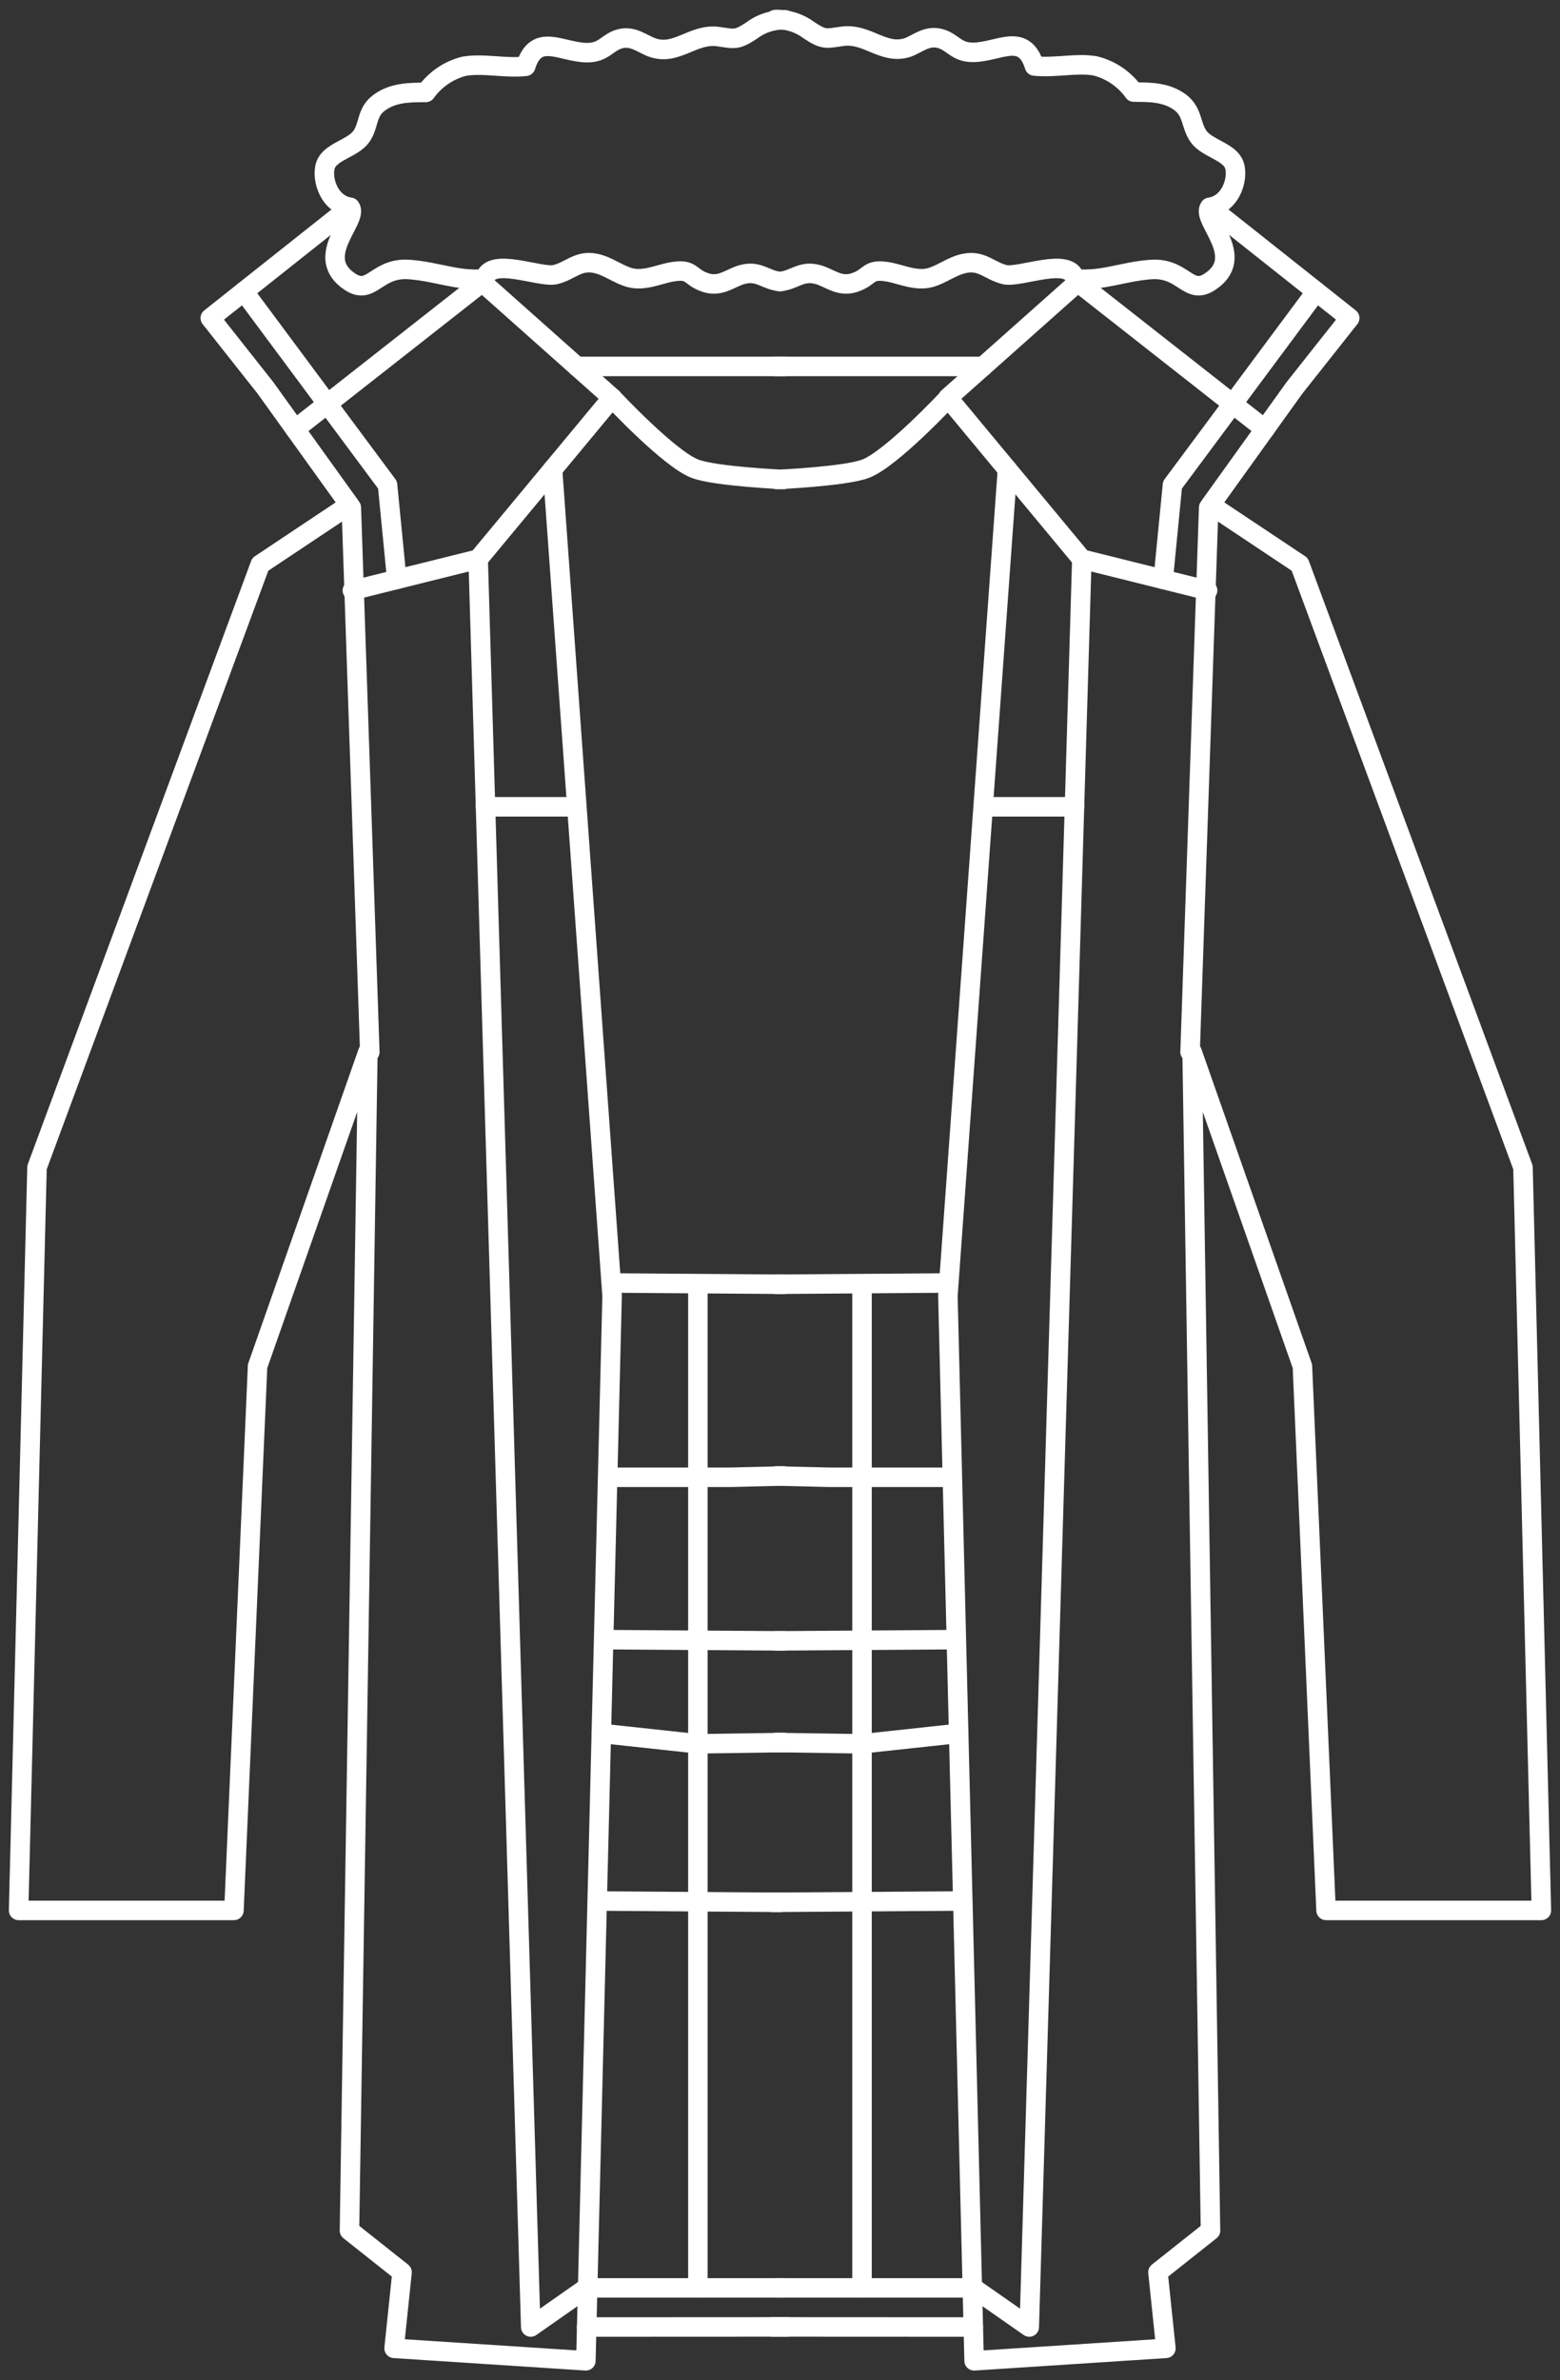 <svg width="80" height="122" viewBox="0 0 80 122" fill="none" xmlns="http://www.w3.org/2000/svg">
<rect x="0" y="0" width="80" height="122" fill="#333333" stroke="none"/>
<path d="M17.922 10.643L10.784 16.302L13.612 19.88L17.922 25.878L13.347 28.926L1.898 59.837L0.955 97.916H11.997L13.209 70.025L18.865 53.922L17.922 114.325L20.618 116.461L20.21 120.361L30.044 121L31.39 66.42L28.336 24.064" stroke="white" stroke-linecap="round" stroke-linejoin="round"/>
<path d="M30.083 119.268L40.364 119.263" stroke="white" stroke-linecap="round" stroke-linejoin="round"/>
<path d="M15.133 21.998L24.73 14.466L31.389 20.387L24.521 28.657L18.071 30.263" stroke="white" stroke-linecap="round" stroke-linejoin="round"/>
<path d="M31.389 20.387C31.389 20.387 34.333 23.544 35.656 24.03C36.715 24.423 40.193 24.576 40.193 24.576" stroke="white" stroke-linecap="round" stroke-linejoin="round"/>
<path d="M12.504 14.941L19.874 24.855L20.348 29.695" stroke="white" stroke-linecap="round" stroke-linejoin="round"/>
<path d="M24.521 28.657L27.217 119.268L30.083 117.263H40.193" stroke="white" stroke-linecap="round" stroke-linejoin="round"/>
<path d="M40.05 14.427C39.278 14.394 38.947 13.837 38.076 14.067C37.481 14.22 36.974 14.728 36.213 14.493C35.298 14.203 35.557 13.733 34.394 13.946C33.755 14.072 33.032 14.411 32.327 14.236C31.709 14.078 31.186 13.63 30.535 13.498C29.648 13.318 29.267 13.875 28.49 14.072C27.713 14.269 25.122 13.116 24.863 14.302C23.358 14.4 22.503 13.935 21.004 13.815C19.306 13.679 19.064 15.165 17.961 14.449C15.999 13.165 18.419 11.254 17.961 10.625C16.776 10.45 16.429 8.954 16.743 8.353C17.057 7.752 18.11 7.577 18.523 7.004C18.937 6.43 18.777 5.775 19.422 5.283C20.144 4.737 20.993 4.737 21.837 4.737C22.308 4.077 22.999 3.603 23.788 3.399C24.791 3.224 25.877 3.513 26.958 3.399C27.509 1.629 28.782 2.688 30.111 2.699C30.993 2.699 31.142 2.153 31.814 1.984C32.487 1.814 32.972 2.284 33.501 2.454C34.741 2.847 35.563 1.683 36.864 1.88C37.69 2 37.784 2.066 38.55 1.563C39.043 1.191 39.651 0.998 40.27 1.017" stroke="white" stroke-linecap="round" stroke-linejoin="round"/>
<path d="M24.901 41.352H29.581" stroke="white" stroke-linecap="round" stroke-linejoin="round"/>
<path d="M29.581 18.781H40.193" stroke="white" stroke-linecap="round" stroke-linejoin="round"/>
<path d="M30.832 88.842L35.788 89.377L40.193 89.312" stroke="white" stroke-linecap="round" stroke-linejoin="round"/>
<path d="M18.964 53.921L18.016 26.014" stroke="white" stroke-linecap="round" stroke-linejoin="round"/>
<path d="M35.789 65.927V117.263" stroke="white" stroke-linecap="round" stroke-linejoin="round"/>
<path d="M31.257 75.716H34.598H37.464L40.193 75.65" stroke="white" stroke-linecap="round" stroke-linejoin="round"/>
<path d="M31.395 65.758L40.193 65.823" stroke="white" stroke-linecap="round" stroke-linejoin="round"/>
<path d="M31.395 84.041L40.193 84.101" stroke="white" stroke-linecap="round" stroke-linejoin="round"/>
<path d="M62.077 10.643L69.216 16.302L66.383 19.88L62.077 25.878L66.653 28.926L78.102 59.837L79.045 97.916H68.003L66.79 70.025L61.135 53.922L62.077 114.325L59.382 116.461L59.79 120.361L49.955 121L48.61 66.42L51.664 24.064" stroke="white" stroke-linecap="round" stroke-linejoin="round"/>
<path d="M49.912 119.268L39.631 119.263" stroke="white" stroke-linecap="round" stroke-linejoin="round"/>
<path d="M64.867 21.998L55.269 14.466L48.61 20.387L55.479 28.657L61.928 30.263" stroke="white" stroke-linecap="round" stroke-linejoin="round"/>
<path d="M48.638 20.387C48.638 20.387 45.694 23.544 44.371 24.03C43.308 24.423 39.835 24.576 39.835 24.576" stroke="white" stroke-linecap="round" stroke-linejoin="round"/>
<path d="M67.496 14.941L60.126 24.855L59.652 29.695" stroke="white" stroke-linecap="round" stroke-linejoin="round"/>
<path d="M55.479 28.657L52.783 119.268L49.911 117.263H39.807" stroke="white" stroke-linecap="round" stroke-linejoin="round"/>
<path d="M39.945 14.428C40.722 14.395 41.047 13.838 41.924 14.067C42.519 14.22 43.026 14.728 43.787 14.493C44.702 14.204 44.443 13.734 45.606 13.947C46.246 14.073 46.962 14.411 47.673 14.237C48.291 14.078 48.809 13.63 49.465 13.499C50.347 13.319 50.733 13.876 51.51 14.073C52.287 14.269 54.878 13.117 55.132 14.302C56.642 14.4 57.497 13.936 58.99 13.816C60.688 13.679 60.931 15.165 62.033 14.45C63.996 13.166 61.576 11.254 62.033 10.626C63.213 10.451 63.566 8.954 63.252 8.354C62.937 7.753 61.885 7.578 61.471 7.004C61.058 6.431 61.179 5.759 60.55 5.267C59.834 4.721 58.985 4.721 58.142 4.721C57.67 4.061 56.979 3.587 56.19 3.383C55.253 3.203 54.151 3.492 53.048 3.383C52.497 1.613 51.223 2.673 49.895 2.684C49.013 2.684 48.864 2.137 48.186 1.968C47.508 1.799 47.034 2.268 46.532 2.438C45.292 2.831 44.465 1.668 43.17 1.864C42.337 1.984 42.249 2.05 41.483 1.547C40.989 1.176 40.382 0.983 39.763 1.001" stroke="white" stroke-linecap="round" stroke-linejoin="round"/>
<path d="M55.099 41.352H50.419" stroke="white" stroke-linecap="round" stroke-linejoin="round"/>
<path d="M50.419 18.781H39.807" stroke="white" stroke-linecap="round" stroke-linejoin="round"/>
<path d="M49.162 88.842L44.212 89.377L39.807 89.312" stroke="white" stroke-linecap="round" stroke-linejoin="round"/>
<path d="M61.03 53.921L61.984 26.014" stroke="white" stroke-linecap="round" stroke-linejoin="round"/>
<path d="M44.206 65.927V117.263" stroke="white" stroke-linecap="round" stroke-linejoin="round"/>
<path d="M48.743 75.716H45.402H42.536L39.807 75.65" stroke="white" stroke-linecap="round" stroke-linejoin="round"/>
<path d="M48.599 65.758L39.807 65.823" stroke="white" stroke-linecap="round" stroke-linejoin="round"/>
<path d="M30.838 97.435L40.033 97.501" stroke="white" stroke-linecap="round" stroke-linejoin="round"/>
<path d="M49.162 97.435L39.62 97.501" stroke="white" stroke-linecap="round" stroke-linejoin="round"/>
<path d="M48.599 84.041L39.807 84.101" stroke="white" stroke-linecap="round" stroke-linejoin="round"/>
</svg>
